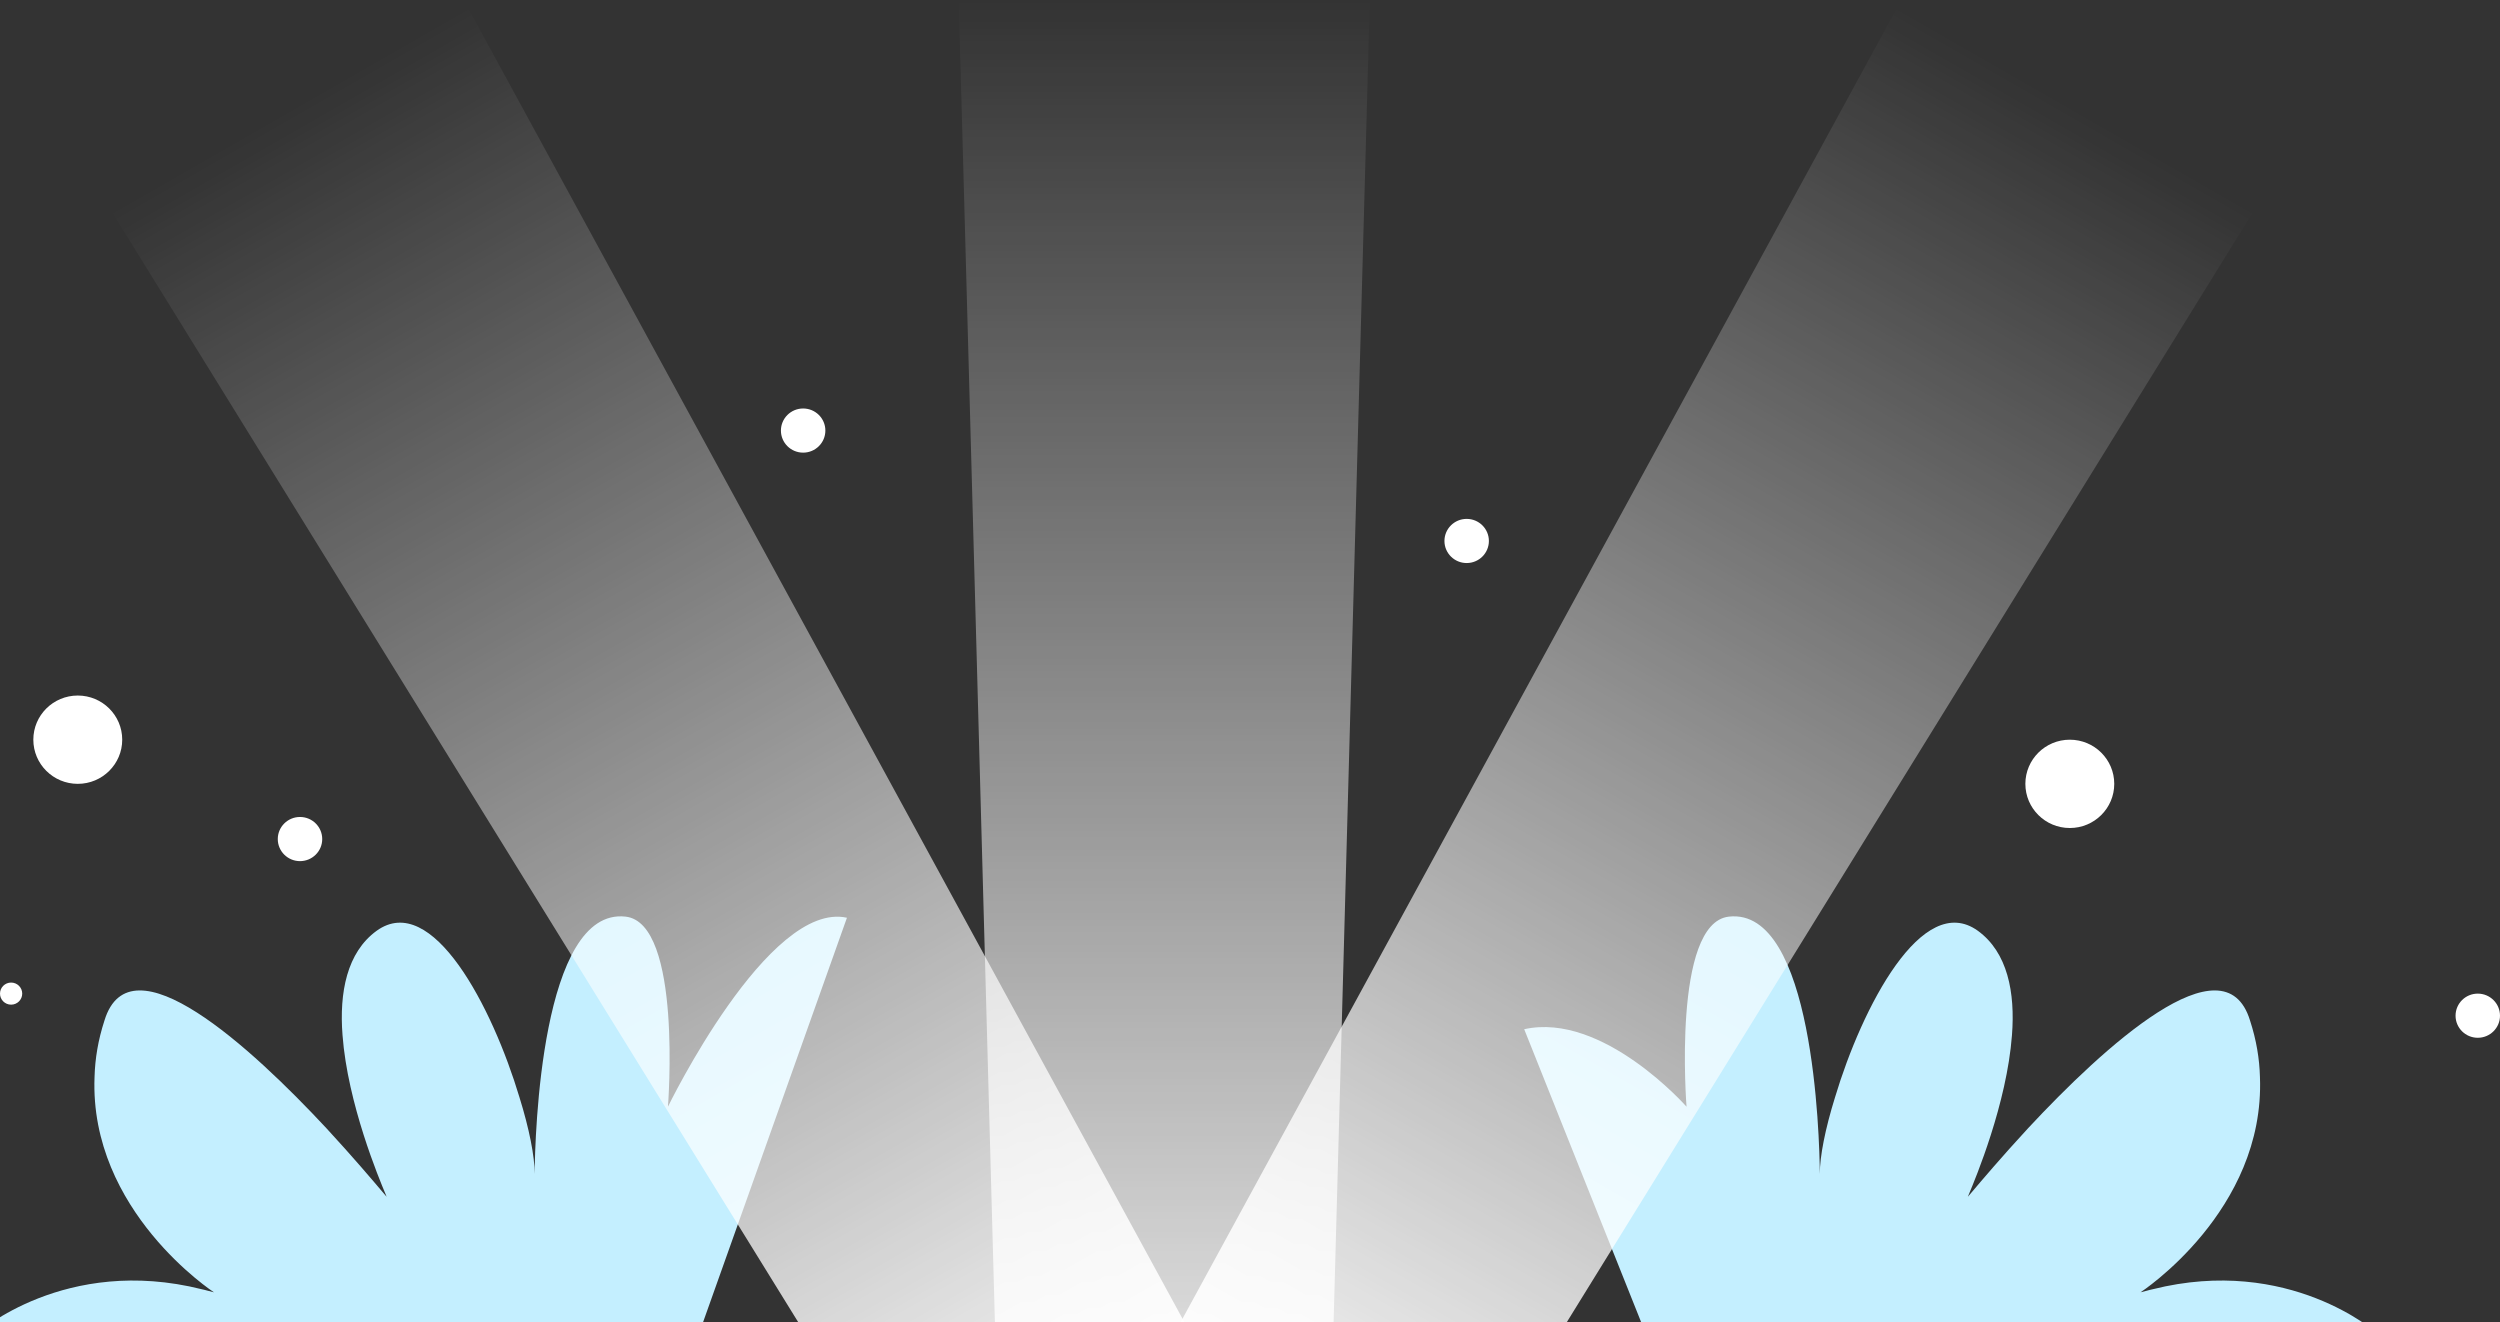 <svg width="225" height="119" viewBox="0 0 225 119" fill="none" xmlns="http://www.w3.org/2000/svg">
<rect x="0" y="0" width="225" height="119" fill="#333333" stroke="none"/>
<path fill-rule="evenodd" clip-rule="evenodd" d="M55.72 140.235L76.225 82.598C69.147 81.021 60.115 99.604 60.115 99.604C60.115 99.604 61.426 83.066 56.303 82.496C48.699 81.643 48.148 102.243 48.118 105.653C48.13 104.107 47.631 101.58 46.752 98.759C44.316 90.634 38.892 80.176 33.901 83.768C31.219 85.713 30.528 89.319 30.827 93.165C31.287 99.331 34.129 106.11 34.701 107.473C34.755 107.603 34.789 107.683 34.798 107.71C34.764 107.674 34.63 107.517 34.411 107.258C33.63 106.334 31.756 104.118 29.36 101.523C22.625 94.293 11.722 84.263 9.403 91.841C8.825 93.616 8.555 95.285 8.509 96.925C8.033 108.999 19.258 116.309 19.258 116.309C19.065 116.268 18.888 116.219 18.716 116.171C18.532 116.12 18.354 116.071 18.172 116.035C5.876 112.945 -2 119.961 -2 119.961L55.72 140.235ZM156.184 140.235L137.178 92.63C144.256 91.052 151.789 99.604 151.789 99.604C151.789 99.604 150.478 83.066 155.601 82.496C163.205 81.643 163.756 102.243 163.786 105.653C163.774 104.107 164.273 101.58 165.152 98.759C167.588 90.634 173.013 80.176 178.003 83.768C180.685 85.713 181.376 89.319 181.077 93.165C180.617 99.331 177.775 106.11 177.203 107.473C177.149 107.603 177.115 107.683 177.106 107.71C177.14 107.674 177.273 107.517 177.493 107.258C178.274 106.334 180.148 104.118 182.544 101.523C189.279 94.293 200.182 84.263 202.501 91.841C203.079 93.616 203.35 95.285 203.395 96.925C203.871 108.999 192.646 116.309 192.646 116.309C192.839 116.268 193.016 116.219 193.188 116.171C193.372 116.12 193.55 116.071 193.732 116.035C206.028 112.945 213.904 119.961 213.904 119.961L156.184 140.235Z" fill="#C4EFFF"/>
<path d="M86.283 0H123.283L119.283 146.062H90.283L86.283 0Z" fill="url(#paint0_linear)"/>
<path d="M10.012 18.976L42.055 0.594L112.091 129.074L86.976 143.481L10.012 18.976Z" fill="url(#paint1_linear)"/>
<path d="M202.839 18.976L170.796 0.594L100.76 129.074L125.875 143.481L202.839 18.976Z" fill="url(#paint2_linear)"/>
<ellipse cx="7" cy="66.572" rx="4" ry="3.974" fill="white"/>
<ellipse cx="186.283" cy="70.547" rx="4" ry="3.974" fill="white"/>
<ellipse cx="27" cy="75.515" rx="2" ry="1.987" fill="white"/>
<ellipse cx="72.283" cy="38.751" rx="2" ry="1.987" fill="white"/>
<ellipse cx="223" cy="91.413" rx="2" ry="1.987" fill="white"/>
<ellipse cx="1" cy="89.425" rx="1" ry="0.994" fill="white"/>
<ellipse cx="132" cy="48.687" rx="2" ry="1.987" fill="white"/>
<defs>
<linearGradient id="paint0_linear" x1="104.783" y1="0" x2="104.783" y2="146.062" gradientUnits="userSpaceOnUse">
<stop stop-color="white" stop-opacity="0"/>
<stop offset="1" stop-color="white"/>
</linearGradient>
<linearGradient id="paint1_linear" x1="26.033" y1="9.785" x2="98.829" y2="136.681" gradientUnits="userSpaceOnUse">
<stop stop-color="white" stop-opacity="0"/>
<stop offset="1" stop-color="white"/>
</linearGradient>
<linearGradient id="paint2_linear" x1="186.817" y1="9.785" x2="114.021" y2="136.681" gradientUnits="userSpaceOnUse">
<stop stop-color="white" stop-opacity="0"/>
<stop offset="1" stop-color="white"/>
</linearGradient>
</defs>
</svg>
